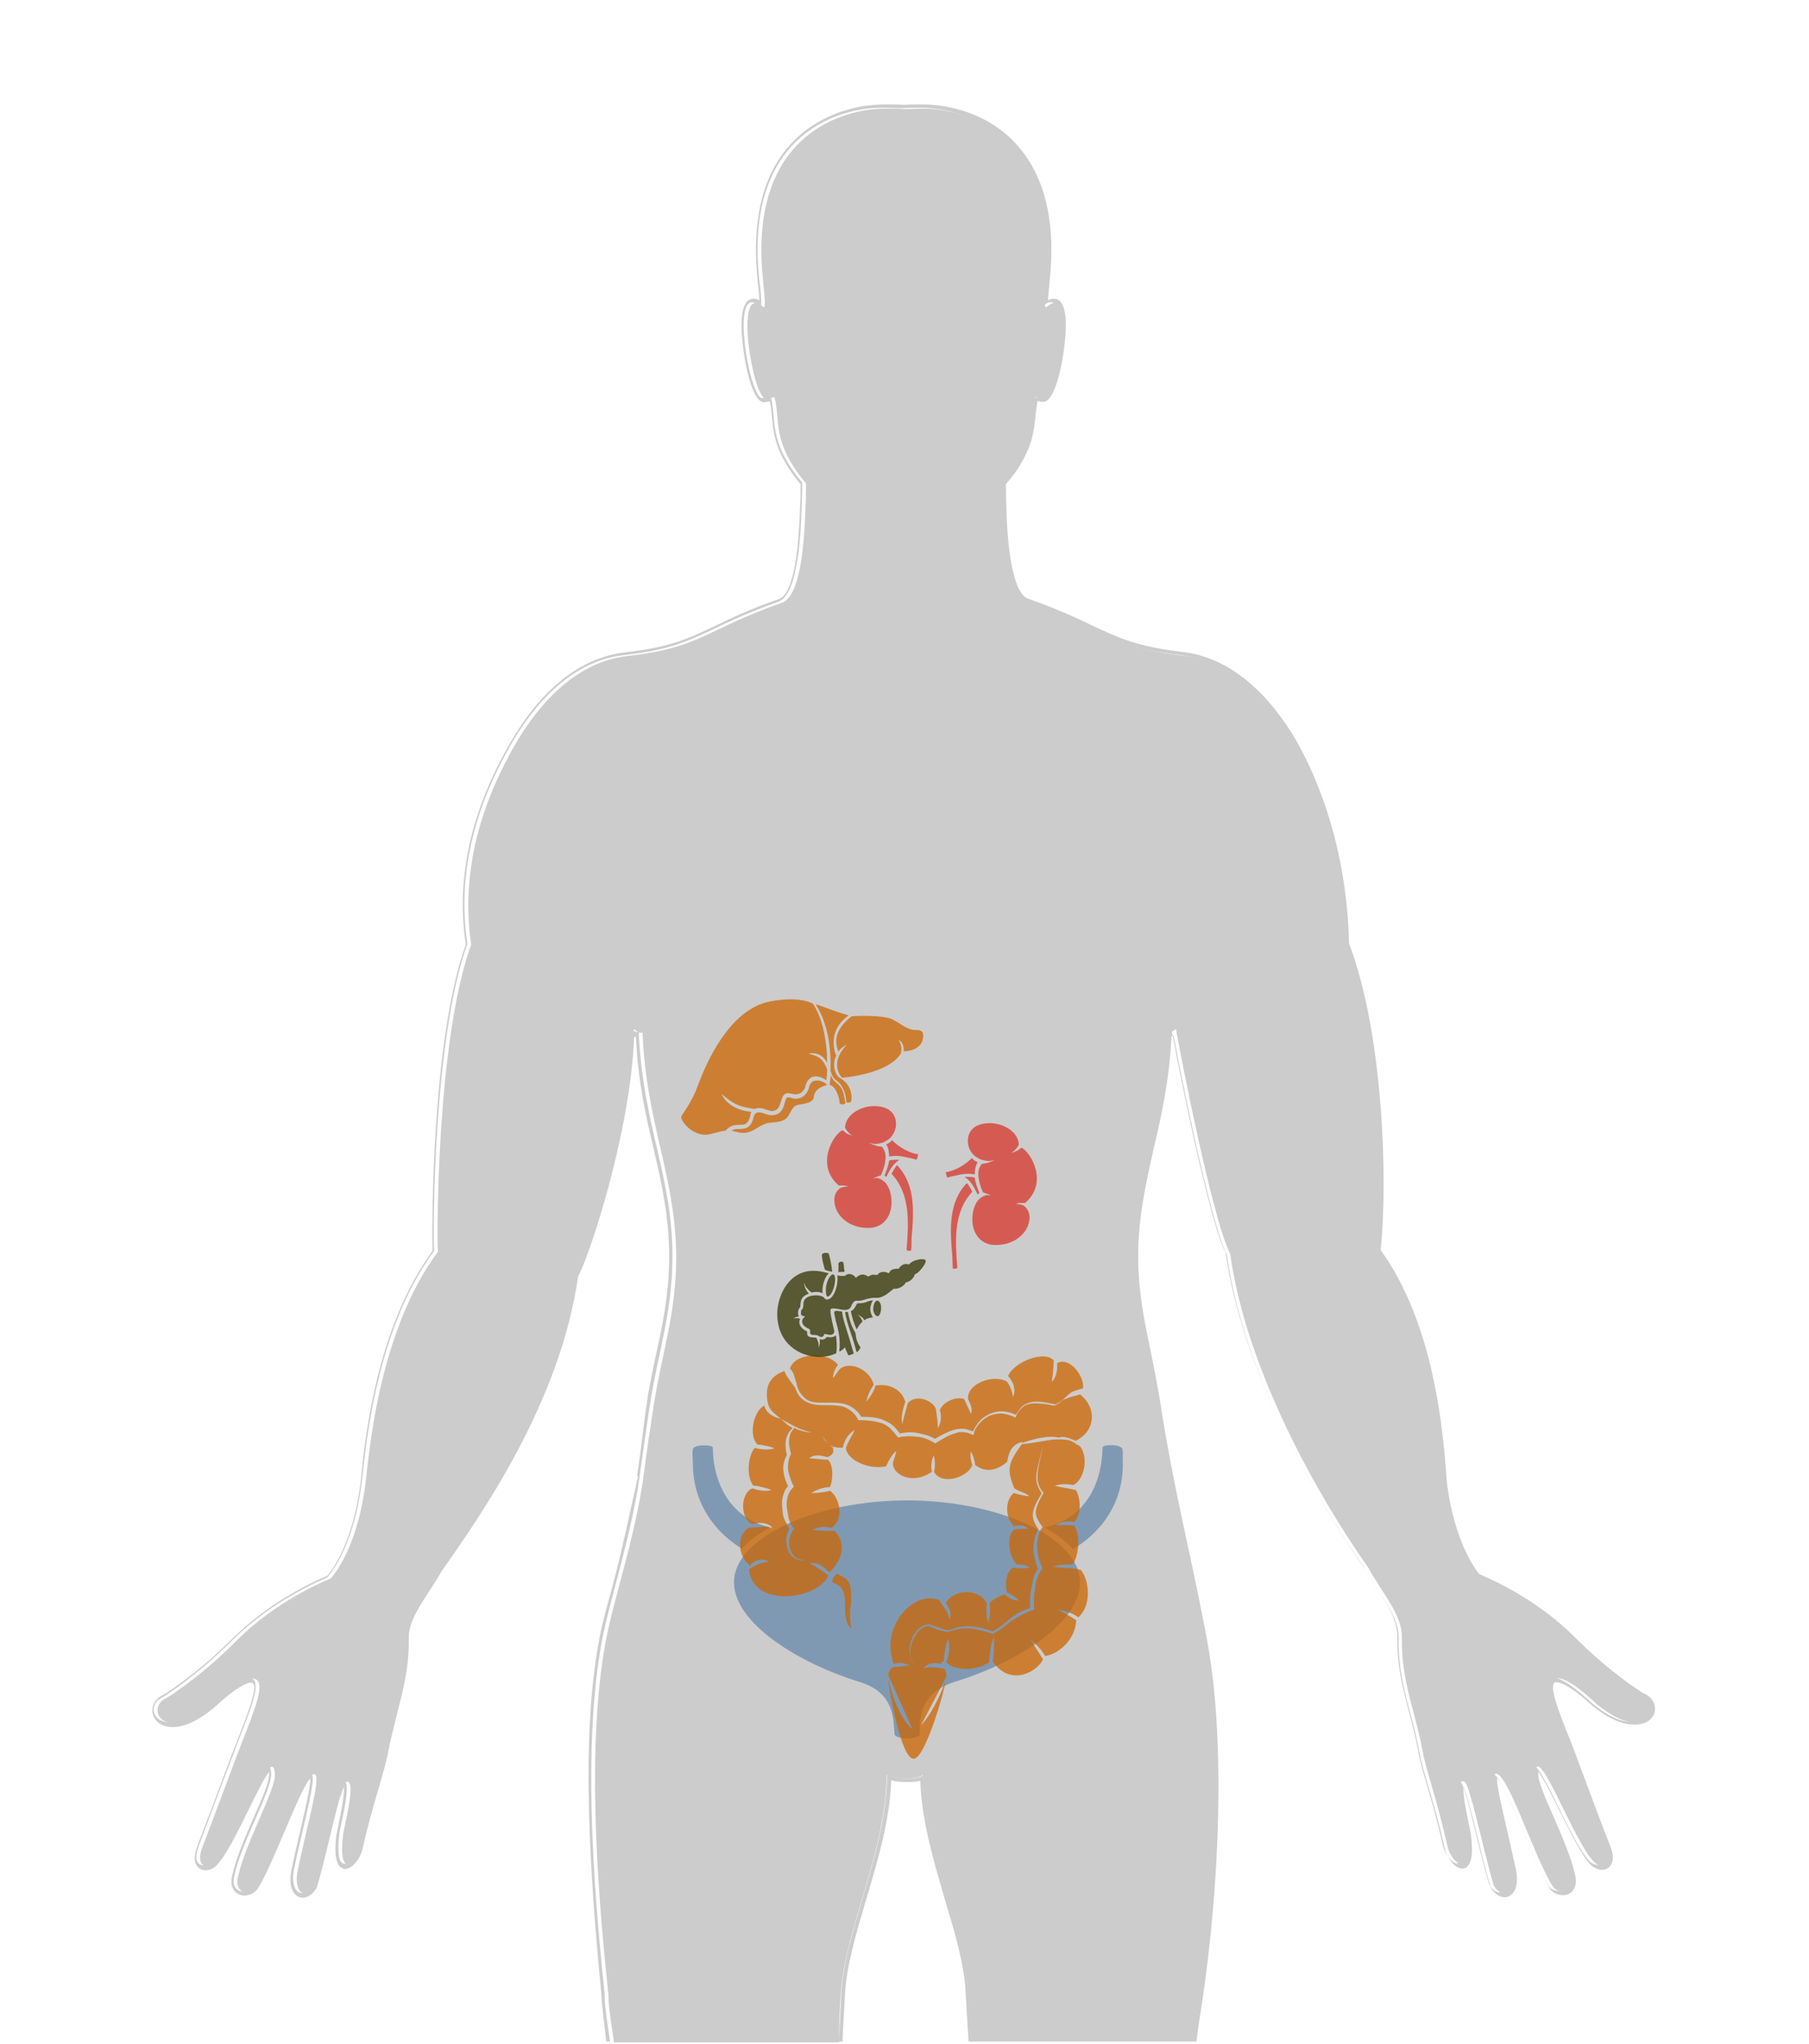 <?xml version="1.0" encoding="utf-8"?>
<!-- Generator: Adobe Illustrator 19.2.0, SVG Export Plug-In . SVG Version: 6.00 Build 0)  -->
<svg version="1.1" id="Male" xmlns="http://www.w3.org/2000/svg" xmlns:xlink="http://www.w3.org/1999/xlink" x="0px" y="0px"
	 viewBox="0 0 435 491.3" style="enable-background:new 0 0 435 491.3;" xml:space="preserve">
<style type="text/css">
	.st0{fill:#CCCCCC;}
	.st1{opacity:0.75;}
	.st2{fill:#333300;}
	.st3{fill:#336699;}
	.st4{fill:#CC6600;}
	.st5{fill:#D8352A;}
    
    #Male-Kidney {
        opacity: 0.75;
        cursor: pointer;
    }
    #Male-Kidney:hover {
        opacity: 1.0;
        stroke:#5C0F00;    
    }

    #Male-Liver {
        opacity: 0.75;
        cursor: pointer;
    }
    #Male-Liver:hover {
        opacity: 1.0;
        stroke:#5C0F00;    
    }

    #Male-Pancreas {
        opacity: 0.75;
        cursor: pointer;
    }
    #Male-Pancreas:hover {
        opacity: 1.0;
        stroke:#5C0F00;    
    }

    #Male-Bowel {
        opacity: 0.75;
        cursor: pointer;
    }
    #Male-Bowel:hover {
        opacity: 1.0;
        stroke:#5C0F00;    
    }

    #Male-Bladder {
        opacity: 0.5;
        cursor: pointer;
    }
    #Male-Bladder:hover {
        opacity: 1.0;
        stroke:#5C0F00;    
    }      
</style>
<path id="Skin" class="st0" d="M290.3,394.5c-1-5.5-2.5-12.7-4.1-20.2c-2.6-12-5.5-25.7-7.1-36.6c-0.7-4.4-1.5-8.4-2.3-12.3
	c-1.5-7.3-3-14.1-3.1-22.6c-0.1-9.9,1.8-18,3.7-26.6c1.9-8.1,3.8-16.4,4.3-27.1c0.2,0,0.3-0.1,0.5-0.2c4.2,22.3,9.9,47.2,12.8,52.7
	c4.6,33,26.7,66.4,33.4,75.9c1,1.7,2,3.4,3.1,5c2.6,4,4.9,7.5,4.8,11.2c-0.1,7,1.3,12.6,2.9,18.4c0.8,2.9,1.5,5.9,2.1,9.1
	c0.3,1.8,1.1,4.6,2.1,8c1.2,4.1,2.7,9.2,4,15.1c0.4,2,2.3,4.9,4.2,4.9c0.6,0,1.1-0.2,1.4-0.7c1-1.1,1.2-3.6,0.7-7.5
	c-0.1-0.5-0.2-1.3-0.5-2.5c-0.4-1.9-1.5-7.2-1.3-9c0.8,1.7,2.2,7.4,3.4,12.1c1,4.1,2,8.3,3.1,12v0.1l0.1,0.1
	c0.9,1.5,2.1,2.3,3.3,2.3c0.8,0,1.5-0.4,2-1c1-1.2,1.2-3.2,0.7-5.8c-0.6-2.7-1.3-5.8-2-8.9c-1.1-4.7-2.6-10.9-2.5-12.9
	c1.5,1.4,4.4,8.3,6.3,13c2.2,5.2,4.4,10.5,6.3,13.4c0.7,1.1,1.9,1.7,3.2,1.7c1,0,1.9-0.4,2.4-1.1c0.5-0.6,1-1.7,0.6-3.6
	c-0.9-4.2-3.2-9.5-5.2-14.1c-2-4.5-3.8-8.7-3.7-10.4c0-0.2,0-0.4,0-0.5c1.1,1.4,3.3,5.8,5,9.2c2.7,5.4,5.4,10.9,7.6,13.2
	c0.7,0.7,1.8,1.2,2.7,1.2c0.9,0,1.7-0.4,2.1-1.1c0.8-1.1,0.7-2.8-0.3-5.1c-0.4-0.9-4.3-11.3-8.4-22.3c-0.5-1.4-1.1-2.8-1.6-4.1
	c-1.9-4.7-4.4-11.2-3.3-12.3c0.1-0.1,0.2-0.2,0.5-0.2c0.9,0,3.2,0.6,8.9,5.8c4.7,3.8,8,4.4,10,4.4l0,0c3,0,4.5-1.6,4.8-3.1
	c0.3-1.6-0.4-3.5-2.8-4.5c-0.7-0.4-8-5-16.4-13.4c-8.2-8.2-17.8-13-22.8-15.1h-0.1c-0.8-0.9-5.9-7.4-7.8-21.5
	c-0.1-0.7-0.2-2-0.3-3.6c-0.8-9.7-2.9-35.2-15.7-52.9c1.8-17.4,0.5-52.5-7.6-73.7c-0.6-26.2-9.7-43.9-13.6-50.3
	c-7.4-11.8-16.5-18.7-26.6-19.8c-10.9-1.3-15.1-3.3-21.5-6.3c-3.9-1.9-8.5-4-15.5-6.5c-3.3-1.2-5.3-10.4-5.3-27.5l0,0
	c1-1.2,2-2.4,2.7-3.5c3.6-5.5,4.1-9.4,4.4-12.9c0.1-1.2,0.3-2.4,0.5-3.6c0.5,0.1,1,0.2,1.4,0.2c3.3,0,5.4-12.9,5.4-18.4
	c0-1.8-0.2-3.2-0.5-4.2c-0.6-1.8-1.6-2.2-2.4-2.2c-0.4,0-0.9,0.1-1.4,0.4c0.1-1.3,0.3-3.3,0.4-4.6c3-27.5-10.5-37.1-18.9-40.3
	c-5-1.9-9.4-2.2-11.6-2.2c-1.5,0-3.1,0-4.6,0.1c-1.5-0.1-3.1-0.1-4.6-0.1c-1.6,0-3.4,0.2-5.1,0.4c-8.8,1.5-29,8.5-25.4,42.1
	c0.1,1.2,0.4,3.3,0.4,4.6c-0.5-0.3-0.9-0.4-1.4-0.4c-1.9,0-2.9,2.2-2.9,6.5c0,5.5,2.1,18.4,5.4,18.4c0.4,0,0.9-0.1,1.4-0.2
	c0.3,1.2,0.4,2.4,0.5,3.6c0.4,4.2,0.8,8.9,6.9,16.3c0,0.5,0,0.9,0,1.4v0.3c0,1.1,0,2.2-0.1,3.4c-0.5,17.3-3,21.8-5.1,22.5
	c-7.1,2.5-11.5,4.6-15.4,6.5c-6.4,3-10.6,5.1-21.5,6.3c-10.1,1.2-19.1,7.8-26.6,19.9c-10.3,17-14.3,33.9-11.8,50.4
	c-8.2,22.5-8.2,68.4-8,73.6c-13.2,18.1-16.1,44-17.1,53.7c-0.1,1.2-0.2,2.1-0.3,2.8c-1.9,14.1-7,20.6-7.8,21.5c0,0-0.1,0-0.1,0.1
	c-5,2.1-14.6,7-22.8,15.1c-8.3,8.3-15.7,13-16.4,13.4c-2.4,1-3.1,3.1-2.8,4.6s1.8,3.3,4.8,3.3c2,0,5.3-0.8,10-4.7c5.6-5.2,8-6,8.9-6
	c0.3,0,0.4,0.1,0.5,0.2c1.1,1.1-1.5,7.6-3.3,12.3c-0.5,1.4-1.1,2.8-1.6,4.1c-3.7,9.9-8,21.3-8.4,22.3c-0.9,2.3-1,4-0.3,5.1
	c0.5,0.7,1.2,1.1,2.1,1.1c1,0,2-0.4,2.7-1.2c2.2-2.3,5-7.8,7.6-13.2c1.7-3.4,3.8-7.8,5-9.2c0,0.1,0,0.3,0,0.5
	c0.1,1.7-1.7,6-3.7,10.4c-2,4.6-4.3,9.9-5.2,14.1c-0.4,1.9,0.1,3,0.6,3.6c0.6,0.7,1.4,1.1,2.4,1.1c1.3,0,2.5-0.7,3.2-1.7
	c1.9-3,4.1-8.3,6.3-13.4c2-4.7,4.9-11.7,6.3-13c0.1,1.9-1.4,8.2-2.5,12.9c-0.7,3-1.4,6.1-2,8.9c-0.5,2.5-0.3,4.6,0.7,5.8
	c0.5,0.6,1.2,1,2,1c1.2,0,2.4-0.8,3.3-2.3l0.1-0.1v-0.1c1.1-3.7,2.1-7.9,3.1-12c1.1-4.7,2.5-10.4,3.4-12.1c0.2,1.8-0.9,7.1-1.3,9
	c-0.2,1.2-0.4,2-0.5,2.5c-0.5,4-0.2,6.4,0.7,7.5c0.4,0.4,0.9,0.7,1.4,0.7c1.9,0,3.8-2.9,4.2-4.9c1.3-5.9,2.8-11,4-15
	c1-3.5,1.8-6.2,2.1-8c0.6-3.2,1.4-6.2,2.1-9.1c1.5-5.9,3-11.4,2.9-18.4c-0.1-3.7,2.2-7.2,4.8-11.2c1-1.6,2.1-3.2,3.1-5
	c9.3-13.2,28.5-40.5,32.8-70.8c2.8-5.1,12.6-34.7,13.5-57.7c0.1,0.1,0.2,0.1,0.4,0.1c0.5,10.6,2.4,19,4.3,27
	c2,8.6,3.8,16.7,3.7,26.6c-0.1,8.4-1.5,15.3-3.1,22.5c-0.8,3.8-1.7,7.8-2.3,12.2c-0.7,4.5-1.2,9.8-2.3,17.2l0.2,0.1v0.1
	c-2,8.8-3.8,17.7-5.9,25.5c-1.4,5.2-2.8,10-3.5,14.1c-4.3,23.3-2.3,54.5,0.6,84.8v0.4c0.3,3.7,0.7,7,1.2,11h0.9
	c-0.5-4-1.3-7.7-1.3-11.4v-0.1c-3-28-5.1-60.7-0.7-84.6c1.9-10.2,7-24.9,9.1-39.7v-0.1c0.9-6.2,1.7-12.1,2.5-17.3
	c2-12.7,5.3-21.9,5.4-34.9c0.2-19.6-7.2-32.2-8.1-54.7c-1.2,0.6-2.3-1.9-2.2,0c-0.6,22.9-10.7,53.4-13.5,58.3
	c-3.9,28.4-21,53.9-32.7,70.6c-3.4,6.2-8.1,11.2-8,16.7c0.2,10.3-3.2,17.6-5,27.3c-0.6,3.8-3.6,12.1-6,23c-0.8,3.5-6,8.5-4.6-3
	c0.2-2,3.5-14,0.6-12.7c-1.4,0.6-4.2,15.1-7.1,25c-2.2,3.6-5.5,1.9-4.4-3.8c1.8-9,5.6-22.1,4.2-23c-2.8-1.7-9.4,19.9-14,27
	c-1.4,2.1-5.5,1.9-4.6-2.3c1.8-8.4,9.2-20.9,8.9-24.8c-0.5-8.4-9.2,16.2-14.2,21.2c-1.7,1.7-5.3,1.4-3.1-4c0.4-1,4.4-11.8,8.4-22.3
	c2.8-7.6,6.5-15.5,4.7-17.4c-1.1-1.2-4.1-0.4-10.7,5.8c-11.9,9.8-16.6,0.7-11-1.7c0,0,7.7-4.7,16.6-13.6
	c10.2-10.2,22.8-15,22.8-15.1c0,0,6.1-6.3,8.2-22.2c0.8-5.2,2.5-36,17.5-56.3c-0.3-3.3-0.3-51.1,8-73.8c-3.3-21.3,5.3-39.5,11.7-50
	c3.9-6.2,12.4-17.9,25.9-19.4c17.7-2,18.4-6.2,37.1-12.8c4.3-1.5,5.4-13.1,5.7-23.3c0-1.1,0.1-2.3,0.1-3.4c0-0.7,0-1.4,0-2
	c-8.4-10.1-6-14.9-7.6-20.8c-0.8,0.3-1.5,0.5-2,0.5c-3.2,0-7.8-28.2-0.8-22.2c0.7,0.6,0.8-0.4,0.1-6.1C179.3,37,196,28.2,207.2,26.3
	c1.8-0.3,3.5-0.4,4.9-0.4c1.6,0,3.1,0.1,4.6,0.1c1.5-0.1,3-0.1,4.6-0.1c3,0,7,0.5,11.2,2.2c10.1,3.9,21,14.3,18.3,39.3
	c-0.6,5.7-0.6,6.7,0.1,6.1c7-6.1,2.4,22.2-0.8,22.2c-0.6,0-1.3-0.2-2.1-0.5c-1.4,5.1,0,9.4-5.1,17.1c-0.7,1.1-1.9,2.3-2.9,3.6v0.3
	c0,11,0.9,26.6,6,28.4c18.7,6.6,19.5,10.8,37.2,12.8c13.5,1.5,22.1,13.2,25.9,19.4c6.2,10.2,13,27.8,13.5,50
	c8.3,21.3,9.4,56.5,7.6,73.8c15,20.3,15.3,51.2,16.1,56.3c2.1,15.8,8.2,22.2,8.2,22.2c0,0.1,12.6,4.8,22.8,15.1
	c8.9,8.9,16.6,13.6,16.6,13.6c5.6,2.4,0.8,11.5-11,1.7c-6.6-6.1-9.6-7-10.7-5.8c-1.8,1.9,1.9,9.9,4.7,17.4c4,10.6,8,21.4,8.4,22.3
	c2.2,5.4-1.4,5.7-3.1,4c-5-5.1-13.7-29.7-14.2-21.2c-0.2,3.9,7.1,16.4,8.9,24.8c0.9,4.2-3.2,4.4-4.6,2.3c-4.6-7.1-11.2-28.6-14-27
	c-1.4,0.8,2.4,13.9,4.2,23c1.2,5.7-2.2,7.3-4.4,3.8c-2.9-10-5.7-24.4-7.1-25c-2.9-1.3,0.4,10.7,0.6,12.7c1.4,11.5-3.8,6.5-4.6,3
	c-2.4-10.9-5.5-19.2-6-23c-1.8-9.7-5.2-17-5-27.3c0.1-5.5-4.6-10.5-8-16.7c-11.7-16.6-29.3-47.3-33.3-75.7
	c-2.8-4.9-8.6-30.4-12.9-53.1c0.1-1.9-0.9,0.6-2.2,0c-0.9,22.4-8.2,35-8.1,54.7c0.1,13,3.4,22.2,5.4,34.9
	c2.7,17.6,8.6,42.4,11.3,56.8c5,27.1,2.5,65.2-1.6,96.2h0.9C291.5,469.9,296,425.7,290.3,394.5z"/>
<path id="Inseem" class="st0" d="M233,479.3c-0.9-15.4-11-34.5-11-52.7c-0.3,1.4-8.5,1.2-8.7-0.1c0,18.2-10.2,37.5-11,52.8
	c-0.2,4-0.4,7.5-0.6,11.5h0.9c0-1,0.1-1.7,0.1-2.4l0.5-9.2c0.4-6.8,2.7-14.5,5.1-22.6c2.8-9.4,5.7-19.1,6-28.6
	c1.1,0.3,2.5,0.4,3.7,0.4c1.5,0,2.5-0.1,3.3-0.3c0.3,9.6,3.2,19.2,5.9,28.5c2.4,8,4.7,15.6,5,22.5l0.5,8.4c0.1,1.1,0.1,1.3,0.2,3.3
	h0.9C233.4,486.9,233.2,483.3,233,479.3z"/>
<path id="Body" class="st0" d="M202.2,479.3c0.9-15.4,11-34.6,11-52.7c0.3,1.2,8.4,1.4,8.7-0.1c0,18.2,10.1,37.4,11,52.8
	c0.2,4,0.4,7.5,0.6,11.5h54.2c4.1-31,6.6-69.1,1.6-96.2c-2.7-14.4-8.5-39.1-11.3-56.7c-2-12.7-5.3-22-5.4-35
	c-0.2-19.6,7.2-32.2,8.1-54.7c1.2,0.6,2.3-1.9,2.2,0c4.3,22.8,10.1,48.3,12.9,53.1c3.9,28.4,21.6,59.1,33.3,75.7
	c3.4,6.2,8.1,11.2,8,16.7c-0.2,10.3,3.2,17.6,5,27.3c0.6,3.8,3.6,12.1,6,23c0.8,3.5,6,8.5,4.6-3c-0.2-2-3.5-14-0.6-12.7
	c1.4,0.6,4.2,15.1,7.1,25c2.2,3.6,5.5,1.9,4.4-3.8c-1.8-9-5.6-22.1-4.2-23c2.8-1.7,9.4,19.9,14,27c1.4,2.1,5.5,1.9,4.6-2.3
	c-1.8-8.4-9.2-20.9-8.9-24.8c0.5-8.4,9.2,16.2,14.2,21.2c1.7,1.7,5.3,1.4,3.1-4c-0.4-1-4.4-11.8-8.4-22.3
	c-2.8-7.6-6.5-15.5-4.7-17.4c1.1-1.2,4.1-0.4,10.7,5.8c11.9,9.8,16.6,0.7,11-1.7c0,0-7.7-4.7-16.6-13.6
	c-10.2-10.2-22.8-15-22.8-15.1c0,0-6.1-6.3-8.2-22.2c-0.8-5.2-1.1-36-16.1-56.3c1.8-17.3,0.7-52.5-7.6-73.8
	c-0.5-22.2-7.3-39.8-13.5-50c-3.9-6.2-12.4-17.9-25.9-19.4c-17.7-2-18.6-6.2-37.3-12.8c-5.1-1.8-6-17.4-6-28.4v-0.3
	c1-1.3,2.2-2.5,2.9-3.6c5.1-7.7,3.6-12,5-17.1c0.8,0.3,1.5,0.5,2.1,0.5c3.2,0,7.8-28.2,0.8-22.2c-0.7,0.6-0.7-0.4-0.1-6.1
	c2.7-25-8.1-35.4-18.3-39.3c-4.2-1.6-8.3-2.2-11.2-2.2c-1.6,0-3.1,0.1-4.6,0.1c-1.5-0.1-3-0.1-4.6-0.1c-1.4,0-3.1,0.1-4.9,0.4
	c-11.2,1.9-27.9,10.6-24.6,41.1c0.6,5.7,0.6,6.7-0.1,6.1c-7-6.1-2.4,22.2,0.8,22.2c0.6,0,1.3-0.2,2-0.5c1.6,5.9-0.8,10.7,7.6,20.8
	c0,0.7,0,1.3,0,2c0,1.1,0,2.2-0.1,3.4c-0.3,10.2-1.4,21.8-5.7,23.3c-18.7,6.6-19.4,10.8-37.1,12.8c-13.5,1.5-22,13.2-25.9,19.4
	c-6.4,10.5-14.9,28.7-11.7,50c-8.3,22.7-8.3,70.5-8,73.8c-15,20.3-16.7,51.2-17.5,56.3c-2.1,15.8-8.2,22.2-8.2,22.2
	c0,0.1-12.6,4.8-22.8,15.1c-8.9,8.9-16.6,13.6-16.6,13.6c-5.6,2.4-0.8,11.5,11,1.7c6.6-6.1,9.6-7,10.7-5.8c1.8,1.9-1.9,9.9-4.7,17.4
	c-4,10.6-8,21.4-8.4,22.3c-2.2,5.4,1.4,5.7,3.1,4c5-5.1,13.7-29.7,14.2-21.2c0.2,3.9-7.1,16.4-8.9,24.8c-0.9,4.2,3.2,4.4,4.6,2.3
	c4.6-7.1,11.2-28.6,14-27c1.4,0.8-2.4,13.9-4.2,23c-1.2,5.7,2.2,7.3,4.4,3.8c2.9-10,5.7-24.4,7.1-25c2.9-1.3-0.4,10.7-0.6,12.7
	c-1.4,11.5,3.8,6.5,4.6,3c2.4-10.9,5.5-19.2,6-23c1.8-9.7,5.2-17,5-27.3c-0.1-5.5,4.6-10.5,8-16.7c11.7-16.6,28.7-42.1,32.7-70.6
	c2.8-4.9,12.9-35.3,13.5-58.3c-0.1-1.9,0.9,0.6,2.2,0c0.9,22.4,8.2,35,8.1,54.7c-0.1,13-3.4,22.2-5.4,34.9
	c-0.8,5.2-1.7,11.1-2.5,17.3v0.1c-2.1,14.8-7.3,29.6-9.1,39.7c-4.4,23.9-2.3,56.6,0.7,84.6v0.1c0,3.7,0.9,7.4,1.3,11.4h54.2
	C201.7,486.9,201.9,483.3,202.2,479.3z"/>
<g id="Male-Kidney" onclick="parent.buttonEvent('Kidney', 'Male')" class="st1">
	<title>Kidney cancer</title>
	<g>
		<path class="st5" d="M234.7,286.4l0.1,0.2c0.1,0.2,0.2,0.4,0.3,0.5c0.2-0.1,0.3-0.2,0.4-0.3c-0.5-1.3-1-2.5-1.1-3.7
			c-0.7-0.2-1.5-0.2-2.5-0.2c0.3,0.2,0.5,0.3,0.7,0.5C233.6,284.3,234.2,285.3,234.7,286.4z"/>
		<path class="st5" d="M246.4,290L246.4,290c-0.2-0.1-0.2-0.2-0.3-0.2c-0.2-0.1-0.4-0.2-0.6-0.2c-0.4-0.1-1-0.2-1.4-0.2
			c0.5-0.1,1-0.2,1.4-0.2c0.2,0,0.5,0,0.7,0c0.1,0,0.2,0,0.3,0c3.6-3.1,3-6.9,2.3-8.9c-0.8-2.4-2.4-4.1-3.2-4.4
			c-0.2,0.1-0.2,0.2-0.4,0.3c-0.2,0.2-0.4,0.3-0.6,0.4c-0.4,0.2-0.9,0.5-1.4,0.5c0.4-0.2,0.8-0.5,1.1-0.9c0.2-0.2,0.3-0.4,0.4-0.5
			c0.1-0.2,0.2-0.3,0.3-0.5c-0.1-3.1-3.7-5.2-7-5.2c-2.5,0-4.2,0.9-4.9,2.5c-0.7,1.5-0.4,3.7,0.9,5c0.5,0.6,1.3,1,2,1.3l0.5,0.1
			c0.1,0,0.2,0.1,0.3,0.1c0.3,0,0.5,0.1,0.8,0.1c0.5,0,1.1-0.1,1.6-0.3c-0.4,0.3-1,0.5-1.6,0.7c-0.3,0.1-0.5,0.2-0.9,0.2
			c-0.2,0-0.3,0-0.4,0.1c-0.1,0-0.2,0-0.2,0c-0.6,0.7-1,1.8-0.8,3.1c0.1,1.2,0.5,2.5,1.1,3.8l0,0c0.2,0,0.2,0,0.4,0.1
			c0.2,0.1,0.4,0.1,0.6,0.2c0.5,0.2,0.8,0.4,1.3,0.5c-0.4-0.1-0.9-0.2-1.3-0.2c-0.2,0-0.4,0-0.5,0.1c-0.1,0-0.2,0.1-0.3,0.1
			l-0.2,0.1l0,0c-0.4,0.2-0.6,0.4-1,0.7c-1.6,1.7-2.1,5.3-1,7.8c0.6,1.4,2.1,3.2,5,3.2c4.4,0,7-2.5,7.8-4.7
			C247.9,292.7,247.6,291.1,246.4,290z"/>
		<path class="st5" d="M230,283L230,283l-0.1-0.4c1.8-0.5,3.2-0.5,4.5-0.3c0-1.1,0.2-2.1,0.7-2.9c-0.5-0.2-1-0.5-1.4-1
			c-1.7,1.7-4.1,3.1-6.3,3.4c0.1,0.5,0.2,0.9,0.4,1.3c0.6-0.2,1.4-0.4,2.1-0.5L230,283L230,283L230,283z"/>
		<path class="st5" d="M229.1,304.9c0.4,0.2,0.8,0.1,1.1-0.1v-0.1c-0.5-6.3-1-13.3,3.6-18.2c-0.4-0.8-0.8-1.5-1.3-2.1
			c-4.4,4.6-4.1,10.9-3.5,17.5C229,303,229.1,304,229.1,304.9z"/>
	</g>
	<g>
		<path class="st5" d="M213.5,282.2l-0.1,0.2c-0.1,0.2-0.2,0.4-0.3,0.5c-0.2-0.1-0.3-0.2-0.4-0.3c0.5-1.3,1-2.5,1.1-3.6
			c0.7-0.2,1.5-0.2,2.5-0.2c-0.3,0.2-0.5,0.3-0.7,0.5C214.7,280.1,214,281.1,213.5,282.2z"/>
		<path class="st5" d="M201.8,285.8L201.8,285.8c0.2-0.1,0.2-0.2,0.3-0.2c0.2-0.1,0.4-0.2,0.6-0.2c0.4-0.1,1-0.2,1.4-0.2
			c-0.5-0.1-1-0.2-1.4-0.2c-0.2,0-0.5,0-0.7,0c-0.1,0-0.2,0-0.3,0c-3.6-3.1-3-6.9-2.3-8.9c0.8-2.4,2.4-4.1,3.2-4.4
			c0.2,0.1,0.2,0.2,0.4,0.3c0.2,0.2,0.4,0.3,0.6,0.5c0.4,0.2,0.9,0.4,1.4,0.5c-0.4-0.2-0.8-0.5-1.1-0.9c-0.2-0.2-0.3-0.4-0.4-0.5
			c-0.1-0.2-0.2-0.3-0.3-0.5c0.1-3.1,3.7-5.2,7-5.2c2.5,0,4.2,0.9,4.9,2.5c0.7,1.5,0.4,3.6-0.9,5c-0.5,0.6-1.3,1-2,1.3l-0.5,0.1
			c-0.1,0-0.2,0.1-0.3,0.1c-0.3,0-0.5,0.1-0.8,0.1c-0.5,0-1.1-0.1-1.6-0.3c0.4,0.3,1,0.5,1.6,0.7c0.3,0.1,0.5,0.2,0.9,0.2
			c0.2,0,0.3,0,0.4,0.1c0.1,0,0.2,0,0.2,0c0.6,0.7,1,1.8,0.8,3.1c-0.1,1.2-0.5,2.5-1.1,3.8l0,0c-0.2,0-0.2,0-0.4,0.1
			c-0.2,0.1-0.4,0.1-0.6,0.2c-0.5,0.2-0.8,0.4-1.3,0.5c0.4-0.1,0.9-0.2,1.3-0.2c0.2,0,0.4,0,0.5,0.1c0.1,0,0.2,0.1,0.3,0.1l0.2,0.1
			l0,0c0.4,0.2,0.6,0.4,1,0.7c1.6,1.7,2.1,5.3,1,7.8c-0.6,1.4-2.1,3.2-5,3.2c-4.4,0-7-2.5-7.8-4.7
			C200.3,288.5,200.6,286.8,201.8,285.8z"/>
		<path class="st5" d="M218.2,278.7L218.2,278.7l0.1-0.4c-1.8-0.5-3.2-0.5-4.5-0.3c0-1.1-0.2-2.1-0.7-2.9c0.5-0.2,1-0.5,1.4-1
			c1.7,1.7,4.1,3.1,6.3,3.4c-0.1,0.5-0.2,0.9-0.4,1.3c-0.6-0.2-1.4-0.4-2.1-0.5L218.2,278.7L218.2,278.7L218.2,278.7z"/>
		<path class="st5" d="M219.1,300.6c-0.4,0.2-0.8,0.1-1.1-0.1v-0.1c0.5-6.3,1-13.3-3.6-18.2c0.4-0.8,0.8-1.5,1.3-2.1
			c4.4,4.6,4.1,10.9,3.5,17.5C219.2,298.8,219.2,299.7,219.1,300.6z"/>
	</g>
</g>
<g id="Male-Bladder" onclick="parent.buttonEvent('Bladder', 'Male')" class="st3">
	<title>Bladder cancer</title>
	<path class="st3" d="M229.6,404.3c15-4.6,30.1-14.1,30.1-23.9c0-10.9-19.8-19.7-41.6-19.7s-41.6,8.8-41.6,19.7
		c0,9.7,15.2,19.3,30.1,23.9c8.6,2.6,8.2,9,8.5,12.6c0,0.6,1.6,1,3,1c1.6,0,3.1-0.4,3.1-1C221.1,413.2,221.1,407,229.6,404.3z"/>
	<path class="st3" d="M178.4,372.3c1.7-1.9,4-3.6,6.8-5.1c-10.5-2.5-13.3-11.7-13.7-17.2c0-0.8-0.1-1.3-0.1-2c0-0.7-4.5-0.9-4.8,0.4
		c-0.2,0.9,0,1.9,0,3.5C166.7,362.3,172.8,368.9,178.4,372.3z"/>
	<path class="st3" d="M269.9,348.4c-0.2-1.3-4.8-1.2-4.8-0.4c0,0.6,0,1.2-0.1,2c-0.4,5.5-3.1,14.8-13.8,17.2
		c2.8,1.6,5.1,3.3,6.8,5.2c5.7-3.3,12-10,12-20.4C269.9,350.3,270.1,349.4,269.9,348.4z"/>
</g>
<g id="Male-Bowel" onclick="parent.buttonEvent('Bowel', 'Male')" class="st1">
	<title>Bowel cancer</title>
	<path class="st4" d="M204.7,384.1c0-4.6-1.2-4.5-3.4-5.8c-0.5,0.2-1.2,1.3-1.2,2.1c5.5,1.6,1.2,7.6,4.6,11.2
		C204,386.4,204.7,386.8,204.7,384.1z"/>
	<g>
		<path class="st4" d="M194.3,344.3c-0.9-0.1-1.8-0.4-2.7-0.7c-0.2-0.1-0.4-0.3-0.5-0.4c-0.3,0.4-0.5,0.5-0.7,0.9
			c-0.4,0.4-0.5,1.2-0.6,1.7c-0.2,1.2,0.1,2.5,0.4,3.7v0.1l-0.1,0.1c-0.5,1.2-0.7,2.4-0.6,3.6c0.2,1.3,0.6,2.4,1.2,3.7l0.2,0.4
			l-0.3,0.3c-0.5,0.5-1,1.3-1.2,2.1c-0.2,0.8-0.3,1.7-0.2,2.5c0.1,0.9,0.3,1.7,0.4,2.6c0.3,0.8,0.5,1.6,1.1,2.3l0.2,0.3l-0.2,0.3
			c-0.4,0.6-0.7,1.4-0.9,2.2c-0.1,0.8-0.1,1.7,0.2,2.4c0.3,0.8,0.6,1.5,1.3,2c0.6,0.5,1.5,0.6,2.4,0.6c-0.9,0.2-1.8,0.1-2.6-0.4
			c-0.8-0.5-1.4-1.3-1.6-2.1c-0.4-0.9-0.4-1.8-0.4-2.7c0.1-0.8,0.4-1.6,0.7-2.3c-0.4-0.7-0.8-1.5-1.2-2.3c-0.4-0.9-0.4-1.8-0.5-2.8
			c-0.1-0.9-0.1-1.9,0.2-2.8c0.2-0.8,0.5-1.6,1.2-2.3c-0.5-1.2-1-2.3-1.1-3.6c-0.2-1.4,0.2-2.8,0.8-3.9c-0.3-1.3-0.4-2.5-0.2-3.8
			c0.2-0.6,0.4-1.3,0.8-1.8c0.3-0.4,0.5-0.5,0.8-0.9c-0.5-0.4-1.2-0.6-1.6-1.1c-0.4-0.4-0.8-0.6-1.2-1.1c-1.7-0.4-3.5-1.2-4-3.2
			c-2.6,1.2-3.9,7.3-1.6,9.4c0.4,0,0.6,0,1.1,0.1s1.1,0.2,1.5,0.3c0.4,0.1,1,0.3,1.5,0.5c-1.1,0.3-2.1,0.3-3.1,0.2
			c-0.5-0.1-1.1-0.1-1.5-0.3c-0.1,0-0.1,0-0.2,0c-1.5,1.5-2.2,6.6-0.4,9c0.4,0.1,0.8,0.1,1.3,0.2c1.1,0.3,2,0.4,3.1,0.9
			c-1.1,0.3-2.2,0.2-3.2,0c-0.5-0.1-1-0.3-1.4-0.4c-3,1.3-2.9,7.4,0,8.6c0.5-0.1,1-0.2,1.4-0.3c0.5,0,1.3,0,1.9,0.2
			c0.6,0.2,1.3,0.5,1.5,1.1c-1.2-0.5-2.2-0.5-3.3-0.3c-0.5,0-1.2,0.1-1.7,0.1c-0.3,0-0.4,0-0.6,0c-3.4,2.2-2.3,7.3,0.1,9
			c0,0.1,0,0.2,0,0.4c0.4-0.5,0.9-1.1,1.5-1.3c1-0.5,2.2-0.5,3.1,0.1c-0.4,0.1-1,0.2-1.4,0.3c-0.5,0.1-0.9,0.3-1.3,0.4
			c-0.4,0.2-0.8,0.4-1.3,0.7c-0.3,0.2-0.5,0.4-0.7,0.5c1,9.5,16.8,7.2,19.1,1.4c0,0-2.2-1.6-4.4-2.9c2.2-0.4,3.7,1.4,4.6,2.2
			c2.1-1.8,4.9-6.2,1.3-10c-1.1,0.1-4.4-0.1-5.3-0.2c1.3-0.8,3.1-0.9,4.6-0.5c3.4-2.6,1.5-7.7-0.4-8.9c-2,0.4-3.2,0.6-4.5,0.5
			c1.3-0.8,3-1.4,4.5-1.4c0.6-1.5,1-5-0.5-6.6c-0.7,0.1-3-0.3-4.5-0.3c1.1-1.1,2.9-0.7,4.4-0.3c1.7-0.7,1.4-1.6,1.3-2.3
			c-1.3-0.6-2.4-2.3-3.1-3.7C196.1,344.3,195.2,344.4,194.3,344.3z"/>
		<path class="st4" d="M191.7,333.3c0.4,1.3,1.2,2.3,2.2,3.1c1.3,0.9,3,0.8,4.6,0.8c1.6,0,3.2-0.1,4.9,0.4c1.5,0.5,2.9,1.6,3.7,3
			c1.8,0,3.6,0.1,5.2,0.7c0.9,0.4,1.7,0.8,2.4,1.4c0.6,0.5,1.2,1.3,1.7,1.9c1.4-0.3,2.9-0.4,4.3-0.1c1.4,0.3,2.8,0.6,4.1,1.4
			c1.4-0.8,2.8-1.6,4.4-2.1c0.8-0.3,1.8-0.4,2.7-0.3c0.7,0.1,1.4,0.4,2.1,0.6c0.4-0.9,0.9-1.7,1.5-2.4c0.7-0.8,1.6-1.4,2.7-1.9
			c1-0.4,2.1-0.6,3.2-0.5c1,0.1,2,0.4,2.9,0.8c0.4-0.7,0.9-1.4,1.5-2c0.7-0.6,1.7-1,2.6-1.1c1.9-0.2,3.7,0.3,5.4,0.6
			c0.4-0.1,0.6-0.4,1-0.5c0.4-0.3,0.6-0.5,0.9-0.7c0.2-0.1,0.3-0.3,0.4-0.4c0.4-0.4,0.9-0.8,1.4-1.2c0.6-0.4,1.4-0.6,2.1-0.8
			c0.3-0.1,0.5-0.2,0.8-0.2c0.5-2.7-3.1-7.8-6.2-6.1c0,0.4,0,0.9,0,1.3c-0.1,1.2-0.4,2.3-1.3,3.2c0.4-2.6,0.4-3.5,0.5-5.1
			c-2.2-2.7-9.7,0.4-11,3.7c0.4,0.4,0.6,0.7,0.9,1.3c0.4,0.5,0.5,1.2,0.6,1.8c0.1,0.6,0,1.3-0.3,1.9c-0.3-1.5-0.5-2.2-1.4-3.6l0,0
			c-3.1-2-9.9,0.4-9.4,4.2c0.6,1.1,1.1,2.3,0.7,3.5c-0.1-0.2-1.6-3.5-1.7-3.6c-1.8-0.6-4.8,0.5-5.8,2.6c0.4,1.4,0.4,3.1-0.5,4.4
			c0-2-0.2-2.4-0.4-4.3c-0.3-2.1-4.7-4.1-6.8-1.7c-0.1,0.4-1.3,4.5-1.3,5c-0.5-1.4,0.2-3.9,0.7-5.3c-1.1-3.5-4.5-4.4-7.2-3.9
			c0,0-0.1,1.3-2.2,3.9c0.3-1.4,0.9-2.8,1.8-4.1c-0.7-3-4.3-5.2-7-4.4c-1.4,0.4-1.4,1.1-2.8,2.8c0-1.2,0.5-2.2,1.2-3.2
			c-2.6-3.4-10.4-2.8-11.5,0.8c0,0,0,0-0.1,0c0.4,0.5,0.6,0.8,0.9,1.3C191.1,331.3,191.5,332.2,191.7,333.3z"/>
		<path class="st4" d="M253.3,376.6c1.4-0.5,3.1-0.5,4.5-0.5c1.3-0.9,2.4-7.1,0.4-9.4c-2-0.1-2.7-0.1-4.3,0c1.2-1,2.9-1.1,4.4-0.8
			c1.9-2,1.5-5.9,0.4-7.7c-2.2-0.5-2.8-0.5-5.1-1c1.3-0.5,2.9-0.5,4.4-0.2c2.3-0.7,4-6.1,1.8-9.2c-0.4-0.4-1.1-0.6-1.5-1
			c-0.5-0.3-1-0.5-1.4-0.6c-2-0.3-3.8-0.2-5.8,0.2c-1.8,0.3-3.6,0.6-5.4,0.8c-3.1,4.3-3.8,5.8-1.8,10.6c1.2,0.8,2.9,1.1,3.6,1.9
			c-1.1-0.1-2.7-0.4-3.7-0.8c-2.1,1.6-2.2,5.9,0,8c1.3-0.3,2.7-0.3,3.4,0.6c-1.3,0-2.3,0.1-3.1,0.1c-2.5,1.3-1.3,7.4,0.5,8.5
			c1.1-0.1,2.1,0.2,3,0.7c-1,0.3-2.7,0.3-4,0c-1.9,1.4-2,4.5-1.4,6.1h0.1c1,0.5,2.1,1.1,2.7,1.9c-1.3-0.1-2.5-0.5-3.3-1.5
			c-1.3,0.3-2.9,1.1-3.7,2.1c0.1,1.5,0.1,3.3-0.4,4.7c-0.4-1.4-0.5-3.2-0.3-4.6c-1.8-3.8-8.1-3.5-9.9-0.1c1,1.2,1.5,2.6,0.9,3.9
			c-0.4-2.2-1.4-2.8-2.4-4.6c-5.3-2.2-11.8,3.9-11.8,11.1c0,1.4,0.3,2.8,0.8,4.2c0.4-0.1,0.7-0.1,1.1-0.2c0.4,0,0.9,0,1.4,0.1
			c0.4,0.1,0.9,0.3,1.3,0.4c-0.4,0.1-0.9,0.2-1.3,0.2c-0.4,0.1-0.8,0.1-1.3,0.2c-0.4,0-0.7,0-1.1,0c-1,0.4-1.3,1.1-1.4,2l5.8,13
			c-2.9-2.6-5.1-8.2-5.8-12.3c0,2.2,3,19.4,6.1,19.4c2.8,0,7.5-16.6,7.7-18.7c-1.3,3.6-3.7,8.4-5.9,10.6l6.1-11.7
			c0-0.7-0.2-1.4-0.5-1.8c-1.8-0.4-3.3-0.5-5-0.2c0.9-1.2,2.6-1.4,4.1-1c0.2-0.4,0.4-0.5,0.7-0.6c0.1-1.3,0.5-3.9,1.1-5.4
			c0.5,1.7,0.2,4-0.5,5.6l0,0c2.3,2.3,7.6,2,10.4,0c0.1-2.1,0.3-4.4,1.1-6.1c0.1,1.8,0,4-0.3,5.9c4.4,6.4,11,2.2,12.1-0.5
			c-1.1-1.9-2.1-3.1-2.9-4.7c1.3,1.1,2.6,2.4,3.4,3.9c2.4-0.2,7.2-3.2,7.5-8.6c-1.6-1.1-2.8-1.6-4.3-2.5c1.6,0.2,3.3,0.7,4.8,1.8
			c3.1-2.6,2.8-8.7,0.6-11.4C257.2,376.7,255.3,377.1,253.3,376.6z M251.2,358.5c-0.8,1.3-1.6,2.7-2,4.1c-0.2,0.7-0.2,1.4,0.1,2.2
			c0.3,0.6,0.6,1.3,1.2,2l0.2,0.3l-0.2,0.3c-0.5,0.6-0.7,1.4-0.9,2.2c-0.2,0.8-0.3,1.6-0.2,2.4c0.1,1.6,0.4,3.2,1.2,4.8l0.1,0.3
			l-0.2,0.2c-0.4,0.5-0.8,1.3-1.1,2.1c-0.3,0.7-0.4,1.5-0.5,2.3c-0.3,1.6-0.4,3.2-0.2,4.9v0.4l-0.4,0.1c-1.7,0.5-3.3,1.4-4.8,2.4
			s-2.9,2.4-4.6,3.2l-0.2,0.1l-0.2-0.1c-1.7-0.5-3.5-1.1-5.2-1.2c-1.8-0.2-3.6,0.2-5.2,0.8h0l0,0c-0.8,0-1.5-0.3-2.2-0.4
			c-0.7-0.3-1.4-0.5-2-0.8c-0.2-0.1-0.4-0.2-0.4-0.2c0.1,0,0,0-0.1,0c-0.1,0-0.1,0-0.2,0c-0.1,0-0.2,0-0.3,0c-0.4,0.1-0.6,0.2-1,0.4
			c-0.5,0.4-1.2,0.8-1.5,1.4c-0.8,1.2-1.4,2.5-1.5,3.9c-0.2,1.4,0.3,2.9,1.2,4c-1-1.1-1.4-2.6-1.4-4c0.1-1.4,0.5-2.9,1.4-4.1
			c0.4-0.5,1-1.2,1.6-1.5c0.4-0.2,0.7-0.4,1.1-0.4c0.1,0,0.2,0,0.4-0.1h0.2c0.1,0,0.1,0,0.2,0c0.3,0.1,0.4,0.2,0.5,0.2
			c0.6,0.3,1.4,0.4,2,0.7c0.6,0.2,1.4,0.5,2,0.5c1.7-0.6,3.6-1.1,5.4-0.9c1.8,0.1,3.6,0.6,5.2,1.2c1.5-0.8,2.9-2,4.3-3.1
			c1.3-1.1,3-2,4.7-2.5c-0.1-1.6,0-3.1,0.3-4.8c0.2-0.8,0.4-1.7,0.5-2.5c0.3-0.7,0.5-1.4,1.1-2.1c-0.6-1.5-1-3.1-1.1-4.8
			c0-0.9,0.1-1.7,0.3-2.6c0.2-0.8,0.5-1.5,0.9-2.2c-0.4-0.5-0.8-1.2-1.1-2c-0.3-0.8-0.3-1.7-0.1-2.5c0.4-1.5,1.2-2.8,2-4.1
			c-0.5-0.7-1-1.7-1.2-2.6c-0.2-1-0.1-2,0.1-3c0.4-2,0.9-3.8,1.4-5.8c-0.4,2-0.9,3.8-1.2,5.8c-0.1,1-0.2,2,0,2.9
			c0.2,0.9,0.6,1.8,1.3,2.5l0.1,0.2L251.2,358.5z"/>
		<path class="st4" d="M215.5,348.8c-0.1,1.1-0.8,2.6-0.8,3.1c0,2.4,4.5,5.3,9.4,1.9c-0.4-1.4,0-3,0.4-3.9c0.4,1.2,0.4,2.7,0.1,3.9
			c1.8,3.4,8.1,1.4,9.2-1.6c-0.4-1.1-0.5-2.2-0.4-3.3c0.6,0.9,1,2.2,1.1,3.3c2.9,2.2,5.8,0.9,7.7-0.8c0.4-2.2,0.9-4.1,3.7-4.8
			c-0.1,0.1-0.2,0.2-0.2,0.3c1.6-0.5,3.3-1.1,5-1.3c1.1-0.2,2.2-0.3,3.3-0.1c0.3,0,0.5,0.1,0.7,0.1c0.4-0.2,1-0.2,1.4-0.1
			c0.8,0.1,1.5,0.5,2.2,0.7c0.1,0.1,0.2,0.1,0.3,0.2c4.7-2.2,5.4-7.8,1.1-11.2c-0.8,0.3-1.3,0.4-2.2,0.6c-0.6,0.3-1.3,0.5-2,0.8
			l-0.1,0.1c-0.4,0.3-0.5,0.5-0.9,0.7s-0.5,0.4-1.1,0.5l0,0l0,0c-1.8-0.4-3.6-0.6-5.3-0.5c-0.9,0.1-1.7,0.4-2.3,1
			c-0.6,0.5-1.2,1.3-1.5,2.1l-0.2,0.3l-0.3-0.2c-0.9-0.4-1.9-0.7-2.9-0.8c-1,0-2,0.2-2.9,0.5c-0.9,0.5-1.7,1-2.4,1.8
			c-0.6,0.7-1.3,1.6-1.4,2.5l-0.2,0.4L234,345c-0.7-0.4-1.4-0.6-2.2-0.7c-0.7-0.1-1.5,0-2.2,0.3c-1.5,0.4-2.9,1.3-4.4,2.2l-0.3,0.2
			l-0.3-0.2c-1.2-0.7-2.6-1.3-4-1.4c-1.4-0.2-2.9-0.2-4.3,0.1l-0.3,0.1l-0.2-0.2c-0.5-0.7-1.2-1.4-1.7-2c-0.6-0.5-1.4-1.1-2.2-1.3
			c-1.6-0.5-3.4-0.7-5.2-0.7h-0.3l-0.1-0.2c-0.7-1.4-2-2.5-3.4-3c-1.4-0.4-3.1-0.4-4.7-0.4c-1.6,0-3.3-0.1-4.8-1.1
			c-1.2-0.7-1.8-2-2.2-3.1c-0.6-0.8-1.2-1.6-1.8-2.5c-0.4-0.5-0.5-1-0.8-1.5c-3.6,1.3-4.7,3.8-4,7.5c0.4,2.2,2.2,3,3.1,4
			c1.3,0.6,2.5,1.4,3.8,2c0.7,0.4,1.5,0.6,2.3,0.9c0.8,0.3,1.7,0.4,2.6,0.5c1.3,0.4,2.2,1.8,2.8,3c0,0,2.3,0.7,3.5,0.5v-0.1
			c0.3-1.5,1.2-3.2,2.8-4.1c-0.6,1.4-1.2,2-2.1,4.3l0,0c0.3,3,5.7,5.3,9.7,4.4C213.8,350.8,214.6,349.6,215.5,348.8z"/>
	</g>
</g>
<g id="Male-Pancreas" onclick="parent.buttonEvent('Pancreas', 'Male')" class="st1">
	<title>Pancreatic cancer</title>
	<path class="st2" d="M205.8,321.1c0-0.3-0.1-0.4-0.1-0.7c-0.9-1.4-1.5-3.2-1.8-5c-0.2,0-0.3,0-0.4,0c-0.1,0-0.2,0-0.3,0
		c0.2,1.4,0.7,3,1.4,5.1c0.5,1.4,0.9,2.8,1.4,4.6c0.4-0.3,0.8-0.7,0.9-1.2C206.1,322.7,205.9,321.9,205.8,321.1z"/>
	<path class="st2" d="M201,321c-0.6,0.6-1.5,0.5-2.2,0.4c-0.4,0.6-1,0.8-1.7,0.5c0.1,0.7,0.1,1.4-0.3,2.1c0.2-0.9-0.1-1.6-0.5-2.4
		c-0.6-0.2-2.5,0.3-2.2-1.5c-1.8-0.8-2.2-2.1-1.7-3.1c-0.5-0.1-1.2-0.2-1.7,0c0.4-0.3,1-0.5,1.4-0.5c-0.3-0.5-0.3-1.6,0.2-2.1
		s-0.5-2.5,2.2-3.4c-0.7-0.8-1.1-1.7-1.2-2.7c0.2,0.5,0.4,1.1,0.8,1.4c0.3,0.4,0.5,0.6,0.9,0.9l0.2,0.1l0,0c0.9-0.2,1.8-0.2,2.6,0.2
		c-0.2-1.5,0.4-3.8,1.5-4.8c-1.2-0.3-2.2-0.6-3.7-0.6c-6,0-8.7,6.1-8.7,10.4c0,6.8,5.1,10.3,10.2,10.3c1.4,0,2.8-0.3,4-0.9
		C201.3,323.8,201.2,322.2,201,321z"/>
	<path class="st2" d="M210,314.4c-0.2,1.4,1.3,3.3,1.8,0.8C212.3,312.6,210.3,311.5,210,314.4z"/>
	<path class="st2" d="M197.7,301.5c-0.3,0.3,0.5,3.4,0.7,3.8c0.4,0.1,1.3,0.4,1.7,0.4c-0.1-1.4-0.5-3.2-0.8-4.3
		C199.1,301.1,198,301.1,197.7,301.5z"/>
	<path class="st2" d="M209.3,314.3c0.1-0.6,0.3-1.2,0.6-1.7c-0.3,0-0.4,0.1-0.7,0.1c-0.2,0.1-0.4,0.1-0.6,0.2
		c-0.5,0.2-1.1,0.4-1.8,0.4c-0.2,0-0.5,0-0.5,0l0,0c-0.2,0-0.3,0.2-0.5,0.6s-0.5,1-1.2,1.3c0.3,1.6,0.8,3.1,1.4,4.4
		c0.4-0.7,0.8-1.4,1.4-1.9l0,0c0-0.1-0.1-0.2-0.1-0.3c-0.1-0.2-0.2-0.4-0.3-0.5c-0.2-0.4-0.5-0.6-0.8-0.9c0.4,0.2,0.7,0.4,1.1,0.7
		c0.2,0.2,0.4,0.3,0.4,0.5c0,0.1,0.1,0.1,0.1,0.2c0.5-0.4,1.2-0.6,2.1-0.7C209.4,315.9,209.2,315.1,209.3,314.3z"/>
	<path class="st2" d="M217.8,308.3c1.3-0.2,2.1-1.4,2.2-2l0,0c0.7,0,2.6-2.3,2.6-3.1c0-0.3-0.1-0.5-0.9-0.5c-0.7,0-2.6,0.4-3.1,1.3
		c-1.1-0.4-1.9,0.1-2.5,1c-1.7,0-1.9,0.3-2.4,1.1c-0.9-0.5-2.2-0.5-2.7,0.4c-0.9,0-1.2-0.3-2.2,0.4c-1.1-0.8-2.1-0.6-3,0.3
		c-0.4-0.7-1.6-1.4-2.6-0.5c-0.5,0.1-1.5,0-1.9-0.1c0.1,0.2,0.1,0.4,0.1,0.6c0.1,1.7-0.8,5-2.4,5.2h-0.1c-0.4,0-0.6-0.2-0.8-0.5
		c-0.5-0.4-1.4-0.5-1.8-0.5c-2.5,0-3.1,1.2-3.1,1.9c0,1.1-0.2,1.4-0.4,1.5c-0.1,0.1-0.2,0.2-0.2,0.9c0,0.6,0.3,0.6,1,0.8
		c-0.4,0.4-0.7,0.5-0.7,1.2c0,0.9,0.9,1.4,1.5,1.7c0.2,0.1,0.4,0.2,0.4,0.4c0,0.1,0,0.2,0,0.3c0,0.1,0,0.2,0,0.3
		c0,0.2,0.2,0.5,0.6,0.5c1.2,0,1.4,0.2,1.7,0.4c0.1,0.1,0.2,0.1,0.5,0.1s0.4-0.3,0.5-0.4l0.1-0.3h0.3c0.4,0.1,0.8,0.2,1.1,0.2
		c1,0,1-0.7,1-0.9v-0.1c0,0-1-4-0.9-4.7c0-0.4-0.3-0.9,2-0.5c0.4,0.1,0.8,0.2,1.5,0.2c1,0,1.4-0.5,1.6-1.2c0.3-0.5,0.5-1,1.2-1
		c0,0,0,0,0.1,0s0.3,0,0.4,0c0.8,0,1.4-0.3,2.2-0.5c0.4-0.1,1-0.2,1.4-0.2l0,0h0.8c1.5,0,2.9-1.3,4-2.2
		C216,310,217.5,309.1,217.8,308.3z"/>
	<path class="st2" d="M202.8,324.3l0.4-0.4l0.2,0.6c0.2,0.4,0.5,1.2,0.6,1.3c0.4,0,0.9-0.2,1.3-0.4c-0.5-1.8-1-3.3-1.4-4.7
		c-0.7-2.2-1.3-4-1.4-5.4c-0.3,0-0.4-0.1-0.7-0.1c-0.5-0.1-0.8-0.1-1.2,0.1c0,0.6,0.2,1.4,0.4,2.3c0.5,1.8,1.2,4.2,0.8,7.3
		C202.2,324.8,202.4,324.6,202.8,324.3z"/>
	<path class="st2" d="M201.6,305.8c0.5,0,1.1,0,1.5-0.1c-0.1-0.5-0.2-1.1-0.2-1.5c0-0.3-0.1-0.5-0.1-0.7c0-0.1-0.3-0.2-0.5-0.2
		s-0.5,0.1-0.6,0.3c-0.1,0.1-0.1,0.3-0.1,0.4c0.1,0.4,0,0.8,0,1.3C201.6,305.4,201.6,305.6,201.6,305.8z"/>
	<path class="st2" d="M199.8,311.1c0.6-0.9,1.1-2.6,1-3.9c-0.2-2.2-2.3,0.3-2.2,3.1C198.6,312,199.1,312,199.8,311.1z"/>
</g>
<g id="Male-Liver" onclick="parent.buttonEvent('Liver', 'Male')" class="st1">
	<title>Liver cancer</title>
	<path class="st4" d="M195.6,259.9c-0.7,0.3-1,1.1-1.1,1.7c-0.1,0.5-0.6,1.4-1.4,2c-1.2,0.8-2.3,0.5-3,0.3c-0.2-0.1-0.5-0.1-0.6-0.1
		c-0.4,0-0.5,0.3-0.8,1.3c-0.3,1.2-0.8,3-3.2,3c-0.4,0-0.8-0.1-1.4-0.3c-0.8-0.3-1.7-0.6-2.3-0.2c-0.3,0.2-0.5,0.5-0.6,1
		c-0.6,2.7-2.1,2.8-3.4,2.8c-0.7,0-1.3,0-1.9,0.4c0.9,0.2,2.1,0.7,3.5,0.5c1.8-0.3,2.4-1.2,4.5-2.1c1.5-0.6,3.4-0.1,5-1.2
		c1.1-0.8,1.3-2.8,2.7-3.3c0.7-0.3,4-0.3,4.1-2c0.2-2.2,2.7-2.7,3.2-2.9C197.8,259.7,196.4,259.6,195.6,259.9z"/>
	<path class="st4" d="M177.9,270.4c1.2,0,2-0.1,2.5-2.1c0.1-0.5,0-0.6,0.3-1c-3.1-0.3-5.9-1.6-7.2-4.3c3.5,2.9,4.4,3,8,3.6
		c1.4-0.7,3.3,0.5,4,0.5c1.6,0,1.9-1.1,2.3-2.3c0.3-0.9,0.5-2,1.7-2c0.8,0,1.9,0.7,3.1-0.1c0.7-0.5,1-1.2,1-1.3
		c0.3-1.6,1.1-2.2,1.7-2.5c1-0.3,2.2-0.1,3.4,0.8c0.1-0.7,0.2-1.9,0.2-2.6c-1.1-3-2.6-3.3-4.5-3.8c1.6-0.4,3.5,0.2,4.5,2.2
		c0-5-1.1-11-3.5-14.3c-2.9-1.2-6-1.2-10-0.5c-8.6,1.5-14.4,11.6-17.6,20.3c-1.6,4.4-4,7.1-4,7.5c0,1.2,2.6,4.3,5.8,4.3
		c1.4,0,3-0.8,4.9-1C175.6,270.5,176.8,270.4,177.9,270.4z"/>
	<path class="st4" d="M202.3,261.6c-0.4-0.8-1.3-1.3-1.9-2c-0.3-0.4-0.5-0.8-0.6-1.2c-0.1,0.9-0.2,1.7-0.3,2.4
		c1.4,0.3,2.4,3,2.4,4.4c0.3,0.4,1,0.4,1.4,0C203,264,203,262.7,202.3,261.6z"/>
	<path class="st4" d="M220,247.6c-2,0-3.8-1.9-5.8-2.7c-2.4-0.9-8.3-0.7-9.4-0.6c-4.6,3.6-3.9,6.6-3.2,8.5c0.5-0.7,1.2-1.3,2-1.6   
		c-3.3,3.3-2.5,6.5-1.1,7.9c2.3-0.2,11.4-1.4,14.1-5.8c0.3-1.1,0.2-2.1-0.5-3.3c0.9,0.4,1.3,1.6,1.2,2.7c1.9,0.1,4.8-0.9,4.7-3.8
		C222,247.8,221.3,247.6,220,247.6z"/>
	<path class="st4" d="M201.9,259.1c-0.7-0.4-1.5-1.9-1.3-3.8c0.1-0.5,0.2-1,0.5-1.5l0,0c-0.8-1.7-1.7-6.5,3-9.7
		c-2.9-0.8-5.6-1.9-8-2.7c3,4.6,3.8,10.6,3.6,15.9c0.7,2.8,1.7,2,2.8,4c0.5,0.8,0.8,1.8,0.9,2.7c0,0.3,0.1,0.6,0.1,0.9
		c0.4,0.4,1.1,0.1,1.2-0.2C205,262.4,204.1,260.3,201.9,259.1z"/>
</g>
</svg>
